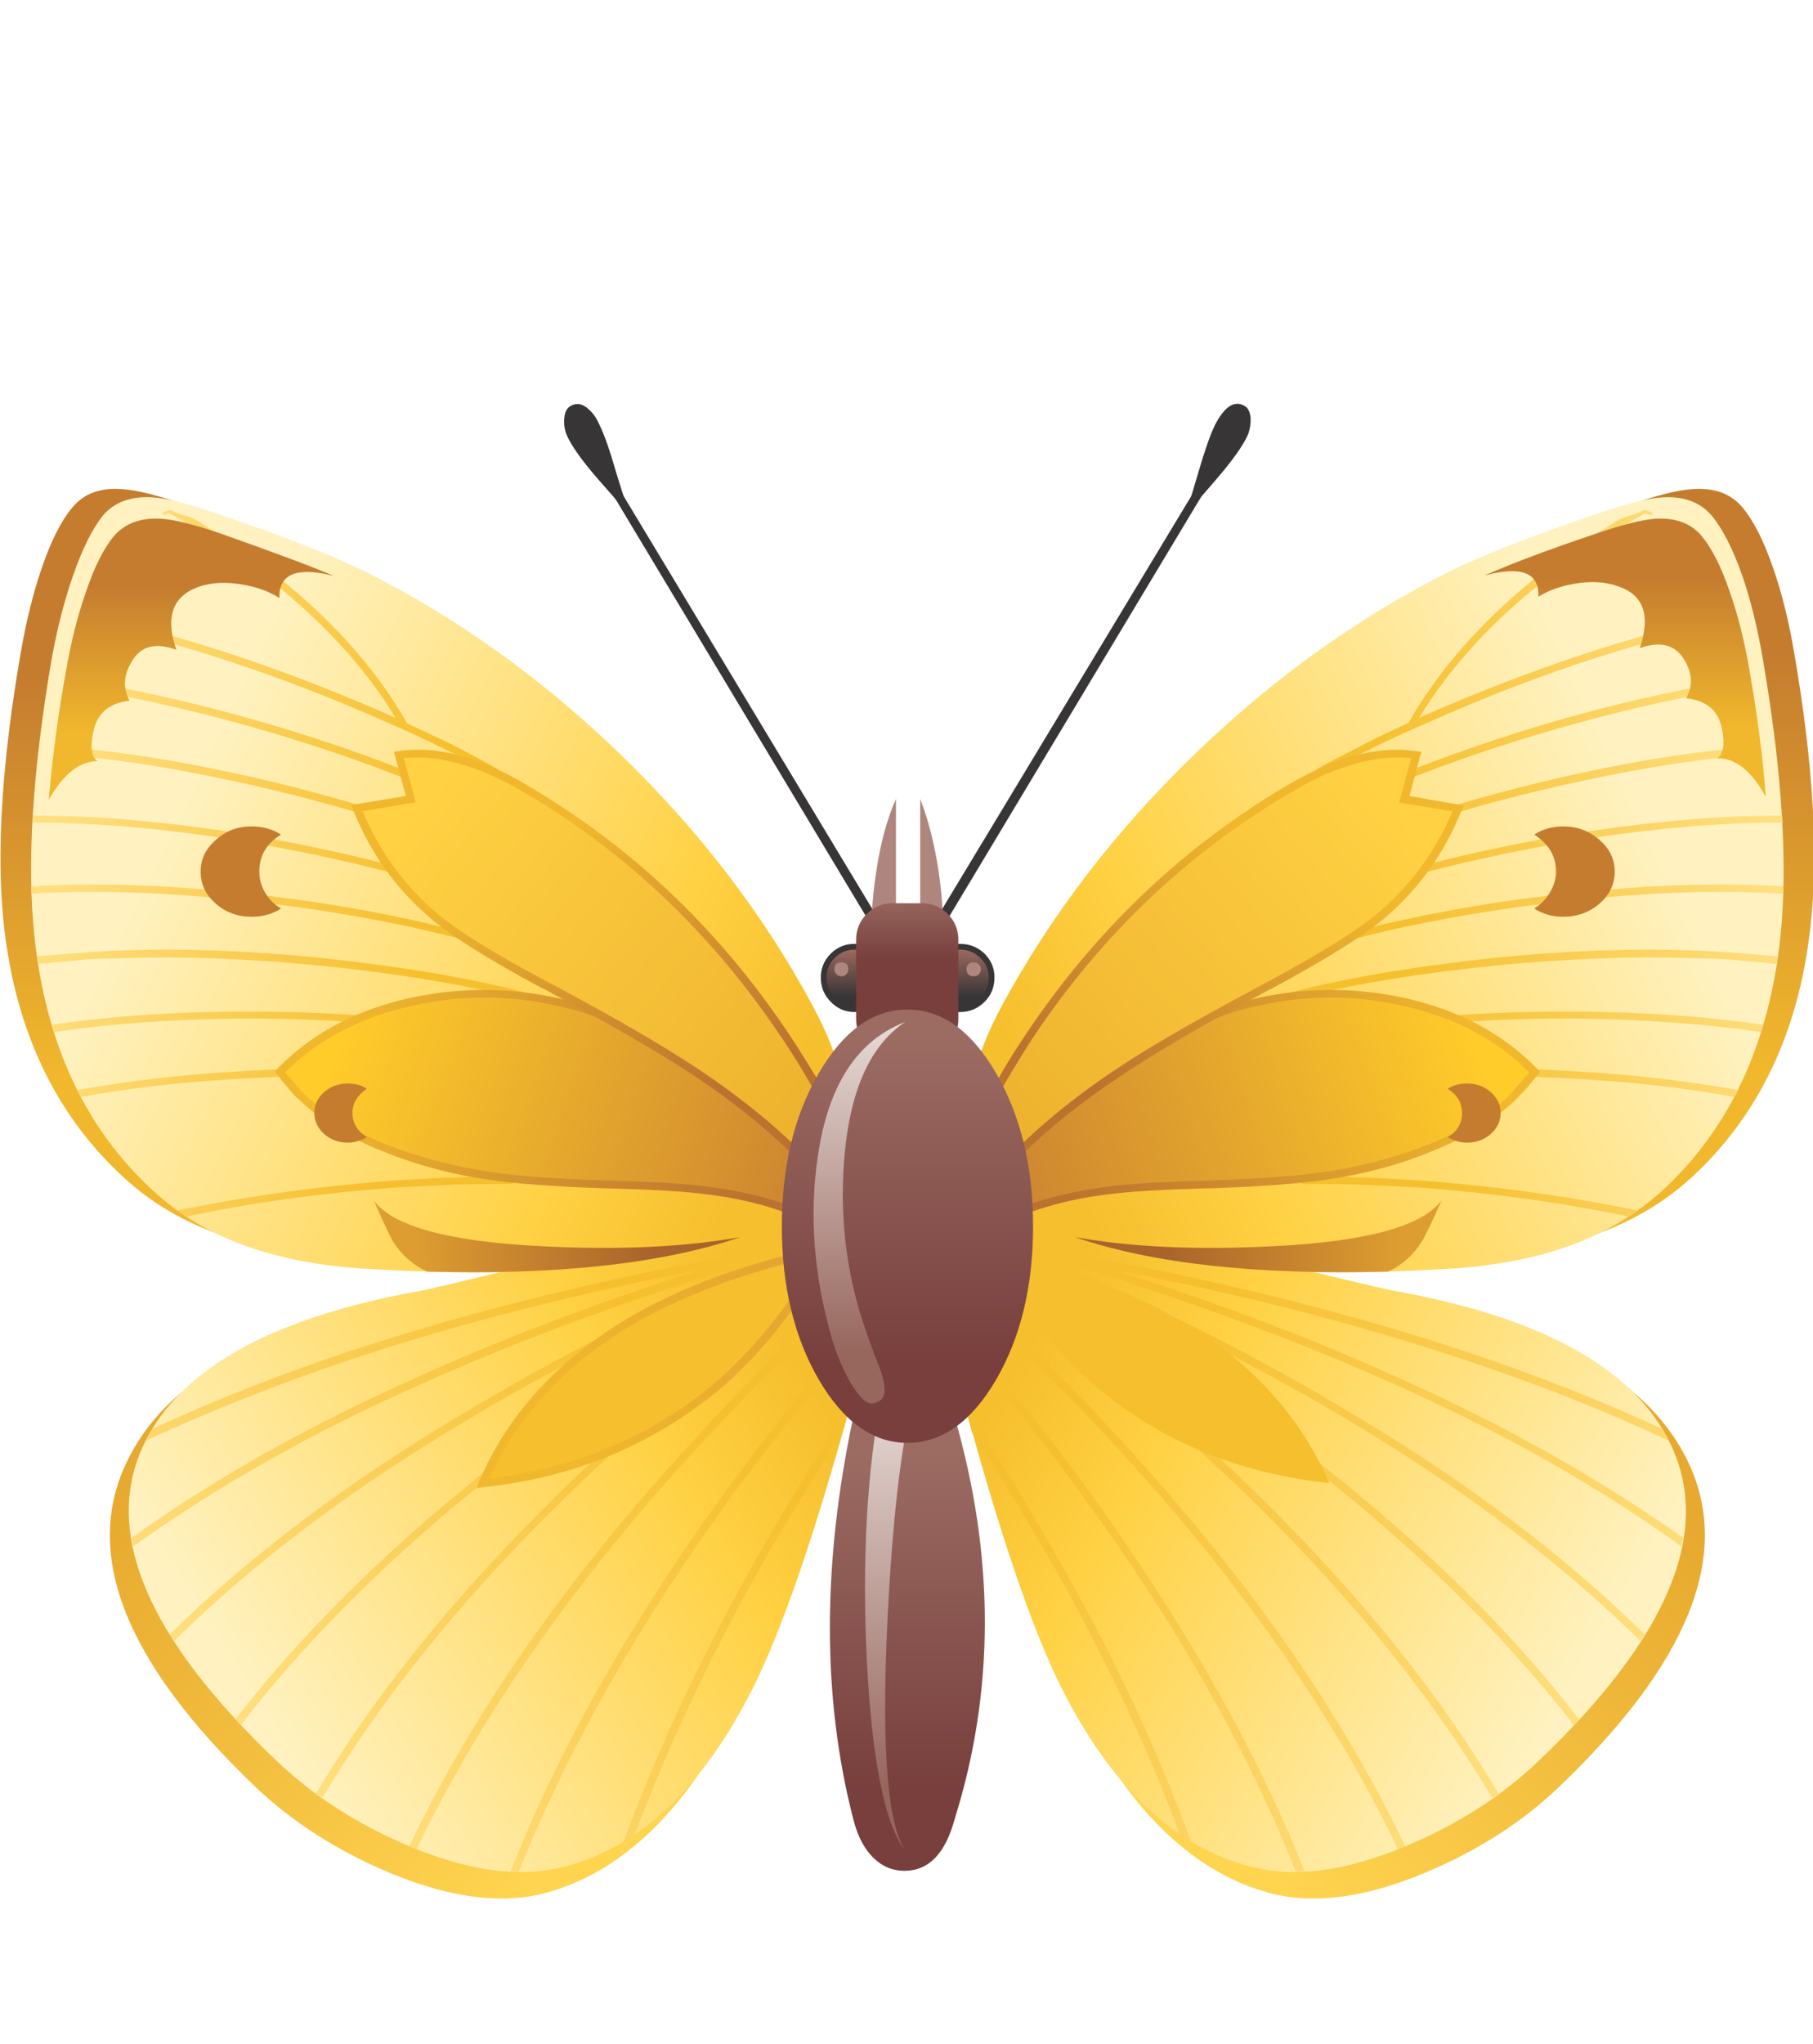<svg xmlns="http://www.w3.org/2000/svg" xmlns:xlink="http://www.w3.org/1999/xlink" preserveAspectRatio="none" width="284" height="320"><defs><linearGradient id="a" gradientUnits="userSpaceOnUse" x1="479.85" y1="501.525" x2="479.85" y2="552.375" spreadMethod="pad"><stop offset="0%" stop-color="#C57C2F"/><stop offset="100%" stop-color="#F1B82D"/></linearGradient><linearGradient id="b" gradientUnits="userSpaceOnUse" x1="488.375" y1="580.425" x2="441.025" y2="627.775" spreadMethod="pad"><stop offset="0%" stop-color="#E7A92F"/><stop offset="100%" stop-color="#FFD44F"/></linearGradient><linearGradient id="c" gradientUnits="userSpaceOnUse" x1="432.225" y1="589.3" x2="499.275" y2="629.6" spreadMethod="pad"><stop offset="0%" stop-color="#F6BF2D"/><stop offset="25.098%" stop-color="#FFD143"/><stop offset="100%" stop-color="#FFF2C0"/></linearGradient><linearGradient id="d" gradientUnits="userSpaceOnUse" x1="446.387" y1="588.725" x2="498.213" y2="635.375" spreadMethod="pad"><stop offset="0%" stop-color="#F6BF2D"/><stop offset="100%" stop-color="#FFDF80"/></linearGradient><linearGradient id="e" gradientUnits="userSpaceOnUse" x1="436.4" y1="559.15" x2="510.6" y2="524.55" spreadMethod="pad"><stop offset="0%" stop-color="#F6BF2D"/><stop offset="25.098%" stop-color="#FFD143"/><stop offset="100%" stop-color="#FFF2C0"/></linearGradient><linearGradient id="f" gradientUnits="userSpaceOnUse" x1="474.762" y1="509.837" x2="520.638" y2="502.563" spreadMethod="pad"><stop offset="0%" stop-color="#F6BF2D"/><stop offset="100%" stop-color="#FFDF80"/></linearGradient><linearGradient id="g" gradientUnits="userSpaceOnUse" x1="479.125" y1="543.563" x2="525.975" y2="536.138" spreadMethod="pad"><stop offset="0%" stop-color="#F6BF2D"/><stop offset="100%" stop-color="#FFDF80"/></linearGradient><linearGradient id="h" gradientUnits="userSpaceOnUse" x1="473.363" y1="500.887" x2="519.337" y2="493.613" spreadMethod="pad"><stop offset="0%" stop-color="#F6BF2D"/><stop offset="100%" stop-color="#FFDF80"/></linearGradient><linearGradient id="i" gradientUnits="userSpaceOnUse" x1="475.9" y1="516.938" x2="522.5" y2="509.563" spreadMethod="pad"><stop offset="0%" stop-color="#F6BF2D"/><stop offset="100%" stop-color="#FFDF80"/></linearGradient><linearGradient id="j" gradientUnits="userSpaceOnUse" x1="477.063" y1="523.362" x2="522.737" y2="516.138" spreadMethod="pad"><stop offset="0%" stop-color="#F6BF2D"/><stop offset="100%" stop-color="#FFDF80"/></linearGradient><linearGradient id="k" gradientUnits="userSpaceOnUse" x1="477.875" y1="529.575" x2="524.225" y2="522.225" spreadMethod="pad"><stop offset="0%" stop-color="#F6BF2D"/><stop offset="100%" stop-color="#FFDF80"/></linearGradient><linearGradient id="l" gradientUnits="userSpaceOnUse" x1="479.138" y1="536.2" x2="524.563" y2="529" spreadMethod="pad"><stop offset="0%" stop-color="#F6BF2D"/><stop offset="100%" stop-color="#FFDF80"/></linearGradient><linearGradient id="m" gradientUnits="userSpaceOnUse" x1="481.337" y1="550.087" x2="526.663" y2="542.913" spreadMethod="pad"><stop offset="0%" stop-color="#F6BF2D"/><stop offset="100%" stop-color="#FFDF80"/></linearGradient><linearGradient id="n" gradientUnits="userSpaceOnUse" x1="482.313" y1="556.35" x2="527.688" y2="549.15" spreadMethod="pad"><stop offset="0%" stop-color="#F6BF2D"/><stop offset="100%" stop-color="#FFDF80"/></linearGradient><linearGradient id="o" gradientUnits="userSpaceOnUse" x1="484.037" y1="568.325" x2="529.862" y2="561.075" spreadMethod="pad"><stop offset="0%" stop-color="#F6BF2D"/><stop offset="100%" stop-color="#FFDF80"/></linearGradient><linearGradient id="p" gradientUnits="userSpaceOnUse" x1="488.162" y1="547.588" x2="433.738" y2="566.313" spreadMethod="pad"><stop offset="0%" stop-color="#FFCC2A"/><stop offset="100%" stop-color="#CE8730"/></linearGradient><linearGradient id="q" gradientUnits="userSpaceOnUse" x1="437.538" y1="563.75" x2="488.563" y2="548.15" spreadMethod="pad"><stop offset="0%" stop-color="#BB722F"/><stop offset="100%" stop-color="#F1B82D"/></linearGradient><linearGradient id="r" gradientUnits="userSpaceOnUse" x1="478.337" y1="519.4" x2="432.462" y2="557.9" spreadMethod="pad"><stop offset="0%" stop-color="#FFD143"/><stop offset="100%" stop-color="#EEB32E"/></linearGradient><linearGradient id="s" gradientUnits="userSpaceOnUse" x1="447.525" y1="557.65" x2="465.275" y2="525.65" spreadMethod="pad"><stop offset="0%" stop-color="#BB722F"/><stop offset="100%" stop-color="#F1B82D"/></linearGradient><linearGradient id="t" gradientUnits="userSpaceOnUse" x1="450.5" y1="572.2" x2="479.4" y2="572.7" spreadMethod="pad"><stop offset="0%" stop-color="#A9632C"/><stop offset="100%" stop-color="#DE9D30"/></linearGradient><linearGradient id="u" gradientUnits="userSpaceOnUse" x1="506.9" y1="492.537" x2="506.9" y2="510.863" spreadMethod="pad"><stop offset="0%" stop-color="#C57C2F"/><stop offset="100%" stop-color="#F1B82D"/></linearGradient><linearGradient id="v" gradientUnits="userSpaceOnUse" x1="359.15" y1="504.525" x2="359.15" y2="553.375" spreadMethod="pad"><stop offset="0%" stop-color="#C57C2F"/><stop offset="100%" stop-color="#F1B82D"/></linearGradient><linearGradient id="w" gradientUnits="userSpaceOnUse" x1="347.137" y1="578" x2="397.463" y2="626.6" spreadMethod="pad"><stop offset="0%" stop-color="#E7A92F"/><stop offset="100%" stop-color="#FFD44F"/></linearGradient><linearGradient id="x" gradientUnits="userSpaceOnUse" x1="406.425" y1="588.425" x2="340.075" y2="629.875" spreadMethod="pad"><stop offset="0%" stop-color="#F6BF2D"/><stop offset="25.098%" stop-color="#FFD143"/><stop offset="100%" stop-color="#FFF2C0"/></linearGradient><linearGradient id="y" gradientUnits="userSpaceOnUse" x1="392" y1="588.063" x2="341" y2="635.638" spreadMethod="pad"><stop offset="0%" stop-color="#F6BF2D"/><stop offset="100%" stop-color="#FFDF80"/></linearGradient><linearGradient id="z" gradientUnits="userSpaceOnUse" x1="402.15" y1="560.2" x2="328.55" y2="524.3" spreadMethod="pad"><stop offset="0%" stop-color="#F6BF2D"/><stop offset="25.098%" stop-color="#FFD143"/><stop offset="100%" stop-color="#FFF2C0"/></linearGradient><linearGradient id="A" gradientUnits="userSpaceOnUse" x1="364.625" y1="510.288" x2="318.875" y2="502.212" spreadMethod="pad"><stop offset="0%" stop-color="#F6BF2D"/><stop offset="100%" stop-color="#FFDF80"/></linearGradient><linearGradient id="B" gradientUnits="userSpaceOnUse" x1="359.7" y1="543.912" x2="313" y2="535.688" spreadMethod="pad"><stop offset="0%" stop-color="#F6BF2D"/><stop offset="100%" stop-color="#FFDF80"/></linearGradient><linearGradient id="C" gradientUnits="userSpaceOnUse" x1="366.225" y1="501.388" x2="320.375" y2="493.313" spreadMethod="pad"><stop offset="0%" stop-color="#F6BF2D"/><stop offset="100%" stop-color="#FFDF80"/></linearGradient><linearGradient id="D" gradientUnits="userSpaceOnUse" x1="363.375" y1="517.3" x2="316.925" y2="509.1" spreadMethod="pad"><stop offset="0%" stop-color="#F6BF2D"/><stop offset="100%" stop-color="#FFDF80"/></linearGradient><linearGradient id="E" gradientUnits="userSpaceOnUse" x1="362.125" y1="523.563" x2="316.575" y2="515.537" spreadMethod="pad"><stop offset="0%" stop-color="#F6BF2D"/><stop offset="100%" stop-color="#FFDF80"/></linearGradient><linearGradient id="F" gradientUnits="userSpaceOnUse" x1="361.188" y1="529.675" x2="315.013" y2="521.525" spreadMethod="pad"><stop offset="0%" stop-color="#F6BF2D"/><stop offset="100%" stop-color="#FFDF80"/></linearGradient><linearGradient id="G" gradientUnits="userSpaceOnUse" x1="359.8" y1="536.65" x2="314.5" y2="528.65" spreadMethod="pad"><stop offset="0%" stop-color="#F6BF2D"/><stop offset="100%" stop-color="#FFDF80"/></linearGradient><linearGradient id="H" gradientUnits="userSpaceOnUse" x1="357.4" y1="550.337" x2="312.2" y2="542.363" spreadMethod="pad"><stop offset="0%" stop-color="#F6BF2D"/><stop offset="100%" stop-color="#FFDF80"/></linearGradient><linearGradient id="I" gradientUnits="userSpaceOnUse" x1="356.325" y1="556.438" x2="311.075" y2="548.463" spreadMethod="pad"><stop offset="0%" stop-color="#F6BF2D"/><stop offset="100%" stop-color="#FFDF80"/></linearGradient><linearGradient id="J" gradientUnits="userSpaceOnUse" x1="354.4" y1="568.275" x2="308.7" y2="560.225" spreadMethod="pad"><stop offset="0%" stop-color="#F6BF2D"/><stop offset="100%" stop-color="#FFDF80"/></linearGradient><linearGradient id="K" gradientUnits="userSpaceOnUse" x1="350.788" y1="547.538" x2="405.212" y2="566.262" spreadMethod="pad"><stop offset="0%" stop-color="#FFCC2A"/><stop offset="100%" stop-color="#CE8730"/></linearGradient><linearGradient id="L" gradientUnits="userSpaceOnUse" x1="401.225" y1="564.287" x2="350.475" y2="547.813" spreadMethod="pad"><stop offset="0%" stop-color="#BB722F"/><stop offset="100%" stop-color="#F1B82D"/></linearGradient><linearGradient id="M" gradientUnits="userSpaceOnUse" x1="360.425" y1="519.6" x2="406.975" y2="557.3" spreadMethod="pad"><stop offset="0%" stop-color="#FFD143"/><stop offset="100%" stop-color="#EEB32E"/></linearGradient><linearGradient id="N" gradientUnits="userSpaceOnUse" x1="391.087" y1="557.813" x2="373.913" y2="525.487" spreadMethod="pad"><stop offset="0%" stop-color="#BB722F"/><stop offset="100%" stop-color="#F1B82D"/></linearGradient><linearGradient id="O" gradientUnits="userSpaceOnUse" x1="388.387" y1="571.75" x2="359.512" y2="572.75" spreadMethod="pad"><stop offset="0%" stop-color="#A9632C"/><stop offset="100%" stop-color="#DE9D30"/></linearGradient><linearGradient id="P" gradientUnits="userSpaceOnUse" x1="332.25" y1="493.55" x2="332.25" y2="511.35" spreadMethod="pad"><stop offset="0%" stop-color="#C57C2F"/><stop offset="100%" stop-color="#F1B82D"/></linearGradient><linearGradient id="Q" gradientUnits="userSpaceOnUse" x1="377.175" y1="595.138" x2="404.925" y2="579.763" spreadMethod="pad"><stop offset="0%" stop-color="#F1B82D"/><stop offset="100%" stop-color="#E5A62F"/></linearGradient><linearGradient id="R" gradientUnits="userSpaceOnUse" x1="425.9" y1="543.5" x2="425.9" y2="538" spreadMethod="pad"><stop offset="0%" stop-color="#373535"/><stop offset="100%" stop-color="#97675E"/></linearGradient><linearGradient id="S" gradientUnits="userSpaceOnUse" x1="413.05" y1="543.5" x2="413.05" y2="538" spreadMethod="pad"><stop offset="0%" stop-color="#373535"/><stop offset="100%" stop-color="#97675E"/></linearGradient><linearGradient id="T" gradientUnits="userSpaceOnUse" x1="419.5" y1="530.538" x2="419.5" y2="538.962" spreadMethod="pad"><stop offset="0%" stop-color="#9C6C63"/><stop offset="100%" stop-color="#783F3D"/></linearGradient><linearGradient id="U" gradientUnits="userSpaceOnUse" x1="419.5" y1="598.55" x2="419.5" y2="639.95" spreadMethod="pad"><stop offset="0%" stop-color="#9C6C63"/><stop offset="100%" stop-color="#783F3D"/></linearGradient><linearGradient id="V" gradientUnits="userSpaceOnUse" x1="417.35" y1="639.525" x2="417.35" y2="592.675" spreadMethod="pad"><stop offset="0%" stop-color="#97675E"/><stop offset="100%" stop-color="#E5D8D4"/></linearGradient><linearGradient id="W" gradientUnits="userSpaceOnUse" x1="419.5" y1="548.512" x2="419.5" y2="588.087" spreadMethod="pad"><stop offset="0%" stop-color="#9C6C63"/><stop offset="100%" stop-color="#783F3D"/></linearGradient><linearGradient id="X" gradientUnits="userSpaceOnUse" x1="413.65" y1="586.538" x2="413.65" y2="547.462" spreadMethod="pad"><stop offset="0%" stop-color="#97675E"/><stop offset="100%" stop-color="#E5D8D4"/></linearGradient><path fill="#FFF" fill-opacity="0" d="M284 0H0v320h284V0z" id="Y"/><path fill="url(#a)" d="M507.3 483.65q-12 3.95-18.3 7.2-17.05 8.5-31.25 21.7-14.9 13.85-23.7 30.2-11.45 20.95 7.5 28.05 9.45 3.6 23.45 4.5 10.25.65 23.85-.15 7.95-.55 13.95-2.55 7.05-2.4 12.2-7.1 12.4-11.4 14.5-30.6 1.5-13.1-2-33.35-.95-5.65-2.55-10.25-1.7-4.95-3.75-7.4-2.15-2.55-6.2-2.2-2.5.15-7.7 1.95z" id="Z"/><path fill="url(#b)" d="M434.2 571.9q-9.95-.3-10.3 5.35-.15 2.4 1.15 7.35.8 3 3.05 10.7 6.35 23.5 12.3 35.1 9.45 18.5 23.2 22.2 8.05 2.15 19.15-2.55 9.45-4 16.05-10.3 23.7-22.6 15.9-39.4-6.9-14.85-34.2-19.65-13.95-3.05-22.8-5-16.65-3.6-23.5-3.8z" id="aa"/><path fill="url(#c)" d="M432.55 569.5q-10-.25-10.3 5.35-.15 2.45 1.15 7.4.8 3 3.05 10.75 6.45 23.9 11.8 34.6 9.1 18.1 22.9 21.75 8.05 2.2 19.15-2.5 9.4-3.95 16.05-10.3 23.7-22.55 16.15-38.5-6.6-13.95-33.95-18.8-1.9-.35-22.7-5.45-16.6-4.05-23.3-4.3z" id="ab"/><path fill="url(#d)" d="M427.35 596.5q5.3 8.15 10.25 16.85 9.3 16.55 15.1 32.2l1.35.85q-6.05-16.65-15.6-33.45-5.55-9.9-11.9-19.4.7 2.45.8 2.95m2.8-23.9l-.35.95q24.85 10.4 43.5 21.55 20.95 12.5 35.5 26.85l.5-.85q-14.8-14.5-35.55-26.8-16.1-9.8-38.2-19.4 24.8 7.35 44.9 16.5 18.75 8.5 33.3 19l.25-1.05q-14.9-10.5-33.2-18.8-16.35-7.55-36.45-13.9 23.7 4.55 43.2 11.1 13.35 4.45 24.7 9.8-.15-.35-.8-1.45-11.4-5.25-23.6-9.3-21.35-7.15-48.8-12.15l-.1.25-4.4-1.25-.2.75-4.2-1.8m-4.35-.9l-.55.8q23.85 13.3 40.85 26.2 21.05 16 34.55 33.45.4-.3.65-.7-13.35-17.35-34.6-33.5-17.25-13.15-40.9-26.25m-2.9 8.55l.5 2.1q12.25 14.25 21.3 27.35 14.3 20.6 22.1 40.3h1.1q-7.9-19.8-22.4-40.8-8.75-12.8-22.6-28.95m-.65-5.85l-.05 1.3q17.25 15.9 29.65 30.35 17.9 21.2 27.4 41.25.6-.3.9-.35-10-20.95-27.6-41.5-12.65-14.9-30.3-31.05m.85-2.45l-.5.8q21.75 15.75 36.35 29.6 20.35 19.4 31.75 38.65.25-.1.8-.5-11.55-19.5-31.8-38.8-15.95-15-36.6-29.75z" id="ac"/><path fill="#F6BF2D" d="M457.2 585.8q-10.67-7.746-28.1-11.5 14.225 25.466 41.8 28.4-4.45-10.15-13.7-16.9m-28.1-11.5q-.285-.562-.6-1.15l-10.85-5.5q.673.546 1.7 2.6 1.25 2.55 2.05 2.65 4.021.616 7.7 1.4z" id="ad"/><path fill="url(#e)" d="M521.2 492.25q-1.75-4.95-3.75-7.35-2.15-2.5-6.15-2.2-2.6.2-7.7 1.95-12.25 4.15-18.15 7.1-16.6 8.35-30.9 22.15-14.45 13.95-23.45 30.5-11.25 20.85 7.5 27.85 9.4 3.55 23.3 4.45 10.3.7 23.7-.1 7.85-.5 13.85-2.55 6.95-2.35 12.1-7.05 12.25-11.35 14.3-30.95 1.35-13.25-2.15-33.65-.95-5.6-2.5-10.15z" id="ae"/><path fill="url(#f)" d="M520.4 496.75l-.9.2q-17.5 3.75-37.05 12.3-4.8 2.2-6.85 3.25-4.7 2.4-6.2 3.25l.35.8h.1q2.9-1.7 6.1-3.25 2.75-1.4 6.85-3.15 18.65-8.35 37-12.35l.8-.2-.2-.85z" id="af"/><path fill="url(#g)" d="M525.45 539.5l.05-.95-6.5-.5q-4.65-.3-9.5-.3-12.1.05-24.7 1.75-12.05 1.55-21 4.1l.2.85q8.8-2.5 20.9-4.05 12.45-1.6 24.6-1.7 3.25 0 9.45.2.65.05 6.5.6z" id="ag"/><path fill="url(#h)" d="M505.9 485.55q-6.2 4-9.8 6.85-10.15 8.2-15.6 17.8l.65.45q5.6-9.65 15.5-17.5 5-4.1 12.3-8.3.55-.3.7-.15.2.25.75-.05l-1.1-.45q-.9.5-1.75.7-.75.15-1.65.65z" id="ah"/><path fill="url(#i)" d="M521.95 505.6l-.1-.9q-.133.088-.75.15-19.5 3.05-39.9 10.9-6.5 2.65-8.05 3.4-2.5 1.15-6.9 3.35l-.1.1.25.4.15.35h.05l-.15-.35.15.3v.05q3.55-1.95 6.9-3.35 3.35-1.6 8-3.4 9.4-3.65 19.7-6.45 10.75-2.95 20.4-4.4.5-.1.2-.1-.2-.05.15-.05z" id="ai"/><path fill="url(#j)" d="M523.4 513.95q.65-.1-.15-.15-.04-.507-.1-.8-9.864.714-21.4 3.2-10.65 2.3-20.95 5.65-4.05 1.4-8.15 2.95-3.85 1.45-7.05 2.95v.1h.05l.25.8h.05q2.85-1.4 7-3.05 4.55-1.75 8.1-2.85 10.2-3.35 20.95-5.6 11.55-2.5 21.4-3.2z" id="aj"/><path fill="url(#k)" d="M526.05 521.45q-10.35-.05-22.9 1.8-11.65 1.75-22.7 4.75-4.9 1.25-8.25 2.45-4.65 1.55-7.2 2.65l.3.8q2.85-1.2 7.15-2.6 3.7-1.2 8.2-2.45 11.1-3 22.65-4.75 12.55-1.85 22.85-1.8-.1-.3-.1-.85z" id="ak"/><path fill="url(#l)" d="M526.2 530.05q-10.4-.65-23.1.55-11.8 1.05-23.05 3.5-5.05 1.1-8.35 2-5 1.4-7.25 2.25v.2l.05.1.1.55h.05q3.05-1.1 7.2-2.2 3.35-.95 8.35-2.05 11.4-2.4 23-3.45 12.75-1.2 23-.55v-.9z" id="al"/><path fill="url(#m)" d="M523.75 546.9q-10.15-1.5-22.25-1.6-11.35-.1-22.25 1.05-4.7.45-8.55 1.05-3.8.65-7.5 1.45h-.05l.2.9q3.6-.85 7.5-1.45 4.8-.7 8.5-1.1 10.8-1.15 22.05-1.05 12.05.15 22.1 1.65l.25-.9z" id="am"/><path fill="url(#n)" d="M520.7 554.85q-9.75-1.75-21-2.35-10.7-.6-20.85-.05-4.9.25-8.65.65-3.45.4-7.55 1h-.1l.15.95q3-.6 7.55-1.1 5.3-.5 8.65-.65 10.25-.45 20.6.1 11.25.55 20.75 2.3l.45-.85z" id="an"/><path fill="url(#o)" d="M507.35 570.25l1-.75q-12.85-2.65-26.55-3.65-4.9-.3-7.3-.35-2.35-.15-6.9-.15h-.05v.95h.05q1.45-.05 6.9.05l7.3.35q13.65 1.05 25.55 3.55z" id="ao"/><path fill="url(#p)" d="M433.35 569.65q4.85-1.95 11.45-2.7 3.55-.4 11.85-.65 8.1-.2 13.55-1 7.3-1.05 13.2-3.5 8.65-3.65 12.5-9.2-8.55-8.8-23.1-9.4-13.65-.55-22.3 5.95l-16.5 5.4-5.9 9.35q1.55 3.35 5.25 5.75z" id="ap"/><path fill="url(#q)" d="M496.55 552.6l-.3-.3q-6.25-6.45-16.15-8.65-9.1-2-18.2.05-3.55.8-6.3 2-3 1.3-5.35 3h-.05l-16.5 5.4-.05.15-6.15 9.6.15.2q.7 1.6 2.1 3.25 1.65 1.75 3.3 2.75l.2.1.25-.05q4.8-1.95 11.2-2.65 3.85-.45 11.7-.65h.25q8.65-.3 13.6-1 7.3-1.05 13.25-3.55 6.05-2.4 9.95-6.1l1.5-1.55q.05-.05 1.4-1.7l.2-.3m-1.3.1l-2.45 2.8q-3.85 3.55-9.65 5.9-6 2.4-13 3.45-5 .7-13.55 1h-.2q-7.7.2-11.7.65-6.4.75-11.3 2.6-1.45-.95-2.95-2.45-1.1-1.35-1.85-2.75l5.75-9 16.25-5.25.1-.05h.05l.1-.1q2.3-1.8 5.1-2.95 3.4-1.4 6.2-1.95 8.75-2 17.5-.05 9.5 2.05 15.6 8.15z" id="aq"/><path fill="url(#r)" d="M462.5 542.65q10.3-5.5 14.05-8.5 6.75-5.45 10-13.6L480 519.4l1.45-5.4q-4.1-.55-8.45.85-3.3 1.1-7.55 3.65-12.25 7.3-22 18.1-10 11.05-16.3 24.5.5 2.75 2.35 5.2 5.8-7 15.8-13.65 6.05-4.05 17.2-10z" id="ar"/><path fill="url(#s)" d="M487 520.8l.25-.6-6.6-1.15 1.45-5.4-.6-.05q-4-.6-8.65.85-3.3 1.05-7.6 3.6-17.95 10.75-30.2 28.35-2.8 4.05-4.45 7-2.95 5.35-3.9 7.5l-.05.15v.1q.3 1.55.95 2.85.7 1.55 1.55 2.55l.35.55.45-.55q5.8-7 15.65-13.5 6.5-4.35 17.1-9.95 1.1-.6 1.25-.65 9.55-5.15 13.45-8.35 6.4-5.35 9.6-13.3m-21.25-1.9q4.15-2.55 7.4-3.5 4.1-1.35 7.7-.95l-1.45 5.4 6.5 1.05q-3.15 7.5-9.4 12.65-3.8 3.1-13 8.05-.55.3-1.2.65-11.45 6.1-17.3 10-9.65 6.45-15.4 13.25-.7-.95-1.15-1.9-.55-1.2-.8-2.45 1.25-2.7 3.8-7.25 2.45-4.2 4.4-7 12.2-17.55 29.9-28z" id="as"/><path fill="url(#t)" d="M478.05 576.95q2.55-1.2 4.1-3.65.6-.95 2.4-5-3.55 4.7-20.3 5.55-14 .75-24.35-1.1 14.15 4.85 38.15 4.2z" id="at"/><path fill="#C57C2F" d="M503.8 524.4q-1.85-1.65-4.45-1.65-1.95 0-3.5 1 2.65 1.7 2.65 4.5 0 1.3-.75 2.55-.7 1.2-1.9 1.95 1.55 1 3.5 1 2.6 0 4.45-1.6t1.85-3.9q0-2.25-1.85-3.85z" id="au"/><path fill="#C57C2F" d="M490.55 555.1q-1.2-1.05-2.9-1.05-1.4 0-2.35.65 1.75 1.05 1.75 2.95 0 1.9-1.75 2.95 1.2.65 2.35.65 1.7 0 2.9-1.05t1.2-2.55q0-1.5-1.2-2.55z" id="av"/><path fill="url(#u)" d="M503.4 487.1q-8.5 2.85-13.6 5.1 6.75-1.8 6.55 2.6 1.8-1.15 4.45-1.6 2.95-.5 5.2.3 4.75 1.55 2.7 7.55 3.8-1.35 5.45 1.45 1.45 2.45.2 4.65 3.7.4 4.35 3.65.6 2.85-.55 3.65 3.35 0 5.9 4.7-.5-6.95-2-15.5-.9-5.25-2.4-9.5-1.55-4.55-3.45-6.8-1.95-2.3-5.7-2.05-2.4.2-7.1 1.8z" id="aw"/><path fill="url(#v)" d="M317.8 483.9q-2.05 2.4-3.75 7.4-1.55 4.5-2.55 10.25-3.5 20.2-2.05 33.35 2.15 19.2 14.6 30.6 5.1 4.7 12.15 7.1 5.9 2 13.9 2.55 13.6.8 23.9.15 14-.9 23.5-4.5 18.8-7.1 7.45-28.05-8.85-16.35-23.75-30.2-14.2-13.2-31.25-21.7-6.4-3.3-18.25-7.2-5.25-1.8-7.75-1.95-4.05-.35-6.15 2.2z" id="ax"/><path fill="url(#w)" d="M404.85 571.9q-6.9.2-23.5 3.8-17.6 4.05-22.9 5-27.25 4.8-34.15 19.65-7.85 16.8 15.85 39.4 6.65 6.3 16.05 10.3 11.15 4.7 19.2 2.55 13.8-3.7 23.25-22.2 5.9-11.6 12.2-35.1 2.25-7.7 3.05-10.7 1.35-4.95 1.2-7.35-.3-5.65-10.25-5.35z" id="ay"/><path fill="url(#x)" d="M383.1 573.8q-20.85 5.1-22.7 5.45-27.35 4.85-33.95 18.8-7.5 15.95 16.25 38.5 6.65 6.35 16 10.3 11.1 4.7 19.2 2.5 13.7-3.65 22.8-21.75Q406 617 412.6 593q2.2-7.75 3-10.75 1.35-5 1.2-7.4-.3-5.6-10.3-5.35-6.75.25-23.4 4.3z" id="az"/><path fill="url(#y)" d="M384.9 646.4q.3-.15 1.35-.85 6.05-16 15.1-32.2 4.4-7.8 10.25-16.85l.8-2.95q-6.8 10.25-11.9 19.4-9.65 17.25-15.6 33.45m28.8-73.9l-.45-.8q-23.6 13.1-40.95 26.25-21.45 16.4-34.65 33.5.1.15.65.7 13.5-17.45 34.55-33.45 16.75-12.7 40.85-26.2m2.65.25l-.5-.8q-20.8 14.85-36.5 29.75-20.45 19.55-31.9 38.8.3.15.8.5 11.7-19.55 31.75-38.65 14.65-13.85 36.35-29.6m.45 2.95v-1.3q-17.5 15.9-30.4 31.05-17.7 20.75-27.6 41.5.3.05.9.35 9.65-20.25 27.4-41.25 12.8-14.9 29.7-30.35m-1.25 6.65l.6-2.1q-13.3 15.35-22.7 28.95-14.6 21.15-22.3 40.8h1q8-19.9 22.1-40.3 8.3-12.05 21.3-27.35m-10.95-7.95l-.2-.75-4.3 1.25-.1-.25q-27.3 4.95-48.9 12.15-12.2 4.05-23.6 9.3l-.8 1.45q11.65-5.4 24.7-9.8 19.55-6.55 43.2-11.1-19.7 6.2-36.45 13.9-18.4 8.3-33.15 18.8l.2 1.05q15.05-10.75 33.4-19 19.65-9 44.85-16.5-21.65 9.4-38.2 19.4-20.9 12.4-35.6 26.8l.5.85q14.65-14.45 35.6-26.85 18.35-11.05 43.45-21.55l-.4-.95-4.2 1.8z" id="aA"/><path fill="#F6BF2D" d="M409.8 574.3q-17.379 3.754-28.05 11.5-9.25 6.75-13.65 16.9 27.528-2.885 41.7-28.4m.65-1.15q-.314.588-.65 1.15 3.73-.784 7.75-1.4.9-.1 2.15-2.65.993-2.064 1.65-2.6l-10.9 5.5z" id="aB"/><path fill="url(#z)" d="M321.5 484.9q-1.95 2.45-3.65 7.35-1.6 4.6-2.6 10.15-3.5 20.5-2.1 33.65 2.05 19.6 14.35 30.95 5.05 4.7 12.05 7.05 6 2.05 13.85 2.55 13.45.8 23.75.1 13.9-.9 23.3-4.45 18.75-6.95 7.4-27.85-8.9-16.5-23.4-30.5-14.3-13.8-30.95-22.15-5.9-2.95-18.15-7.1-5.05-1.75-7.65-1.95-4.05-.3-6.2 2.2z" id="aC"/><path fill="url(#A)" d="M319.45 496.95l-.8-.2-.3.85.85.2q18.25 4 37.05 12.35 3.8 1.65 6.8 3.15 2.55 1.2 6.15 3.25l.35-.8q-2.45-1.4-6.1-3.25l-6.95-3.25q-19.45-8.55-37.05-12.3z" id="aD"/><path fill="url(#B)" d="M313.45 538.55l.15.95q6.05-.55 6.4-.6 6.2-.2 9.5-.2 12.15.1 24.65 1.7 12.05 1.55 20.85 4.05l.25-.85q-8.95-2.55-21-4.1-12.6-1.7-24.75-1.75-4.85 0-9.5.3l-6.55.5z" id="aE"/><path fill="url(#C)" d="M342.85 492.4q-3.6-2.85-9.8-6.85-.85-.5-1.6-.65-.85-.2-1.8-.7l-1.05.45q.6.3.75.05.15-.15.65.15 7.45 4.3 12.35 8.3 10.15 8.15 15.45 17.5l.75-.45q-5.4-9.55-15.7-17.8z" id="aF"/><path fill="url(#D)" d="M317.15 504.65q0 .1-.15.95.85.05.4.15 9.65 1.45 20.45 4.4 10.25 2.8 19.65 6.45 3.8 1.45 8 3.4 3.79 1.624 6.85 3.3.051.023.1.05l.1-.35.3-.4-.05-.1-7-3.35q-1.65-.8-8-3.4-9.4-3.65-19.55-6.45-10.75-2.95-20.35-4.45-.5-.05-.35-.1l-.4-.1z" id="aG"/><path fill="url(#E)" d="M315.8 513q-.061.296-.1.8.25 0-.05.05-.4.05-.05.1 9.85.7 21.4 3.2 10.65 2.25 20.95 5.6 3.55 1.15 8.05 2.85 4 1.55 7.1 3.05l.25-.8v-.1q-3.5-1.6-7.05-2.95-4.55-1.75-8.15-2.95-10.25-3.35-20.95-5.65-11.564-2.492-21.4-3.2z" id="aH"/><path fill="url(#F)" d="M312.95 521.45l-.05.85q10.25-.05 22.8 1.8 11.5 1.75 22.7 4.75 5 1.4 8.2 2.45 4.75 1.6 7.1 2.6l.3-.8q-2.8-1.2-7.2-2.65-3.85-1.35-8.25-2.45-11.1-3-22.7-4.75-12.55-1.85-22.9-1.8z" id="aI"/><path fill="url(#G)" d="M312.75 530.05l.05.9q10.3-.65 23 .55 11.65 1.05 23 3.45 5.35 1.2 8.3 2.05 4.65 1.25 7.2 2.2h.05l.25-.85q-2.15-.75-7.3-2.25-3.2-.85-8.35-2-11.3-2.45-23.1-3.5-12.7-1.2-23.1-.55z" id="aJ"/><path fill="url(#H)" d="M315.25 546.9l.25.9q10.05-1.5 22.1-1.65 11.25-.1 22.1 1.05 3.1.3 8.5 1.1 3.85.6 7.4 1.45l.2-.9q-4-.85-7.55-1.45-3.75-.55-8.5-1.05-10.9-1.15-22.25-1.05-12.15.1-22.25 1.6z" id="aK"/><path fill="url(#I)" d="M318.35 554.85l.45.85q9.45-1.75 20.7-2.3 10.35-.55 20.6-.1 3.3.15 8.6.65 4.45.5 7.55 1.1l.15-.95q-3.85-.6-7.65-1-3.75-.4-8.65-.65-10.15-.55-20.8.05-11.3.6-20.95 2.35z" id="aL"/><path fill="url(#J)" d="M364.45 565.5q-2.4.05-7.3.35-13.6 1-26.55 3.65.55.5 1.1.75 11.65-2.5 25.55-3.55l7.2-.35q5.5-.1 6.95-.05v-.95q-4.6 0-6.95.15z" id="aM"/><path fill="url(#K)" d="M343.05 552.6q4.1 5.7 12.6 9.2 5.9 2.45 13.15 3.5 5.45.8 13.55 1 8.3.25 11.9.65 6.6.75 11.45 2.7 3.5-2.3 5.25-5.75l-6-9.35-16.4-5.4q-8.7-6.5-22.35-5.95-14.5.6-23.15 9.4z" id="aN"/><path fill="url(#L)" d="M345.55 556.15q3.9 3.7 9.9 6.1 6.2 2.55 13.3 3.55 4.9.7 13.6 1h.25q7.85.2 11.7.65 6.35.7 11.2 2.65l.2.05.2-.1q1.85-1.15 3.3-2.75 1.2-1.35 2.2-3.25l.05-.2-6.05-9.6-.05-.15-.25-.05-16.35-5.35q-2.3-1.7-5.4-3-2.7-1.2-6.25-2-9.1-2.05-18.25-.05-9.9 2.2-16.15 8.65l-.3.3.3.3q.8 1.1 1.35 1.7.8 1 1.5 1.55m.65-.65q-1-1-1.4-1.55l-1.1-1.25q6.1-6.1 15.65-8.15 8.75-1.95 17.55.05 3.1.65 6.1 1.95 3.1 1.3 5.1 2.95.1 0 .15.1h.1l.05.05 16.3 5.25 5.65 9q-.95 1.8-1.85 2.75-1.35 1.45-2.9 2.45-4.85-1.85-11.25-2.6-4-.45-11.7-.65h-.3q-8.65-.3-13.45-1-7.05-1.05-13.1-3.45-6-2.5-9.6-5.9z" id="aO"/><path fill="url(#M)" d="M373.5 518.5q-4.25-2.55-7.55-3.65-4.35-1.4-8.45-.85l1.45 5.4-6.55 1.15q3.25 8.15 10 13.6 3.75 3 14.05 8.5 11.3 6.05 17.25 10 10.05 6.7 15.75 13.65 1.75-2.35 2.45-5.2-6.4-13.5-16.35-24.5-9.8-10.8-22.05-18.1z" id="aP"/><path fill="url(#N)" d="M373.7 518.05q-4.05-2.5-7.6-3.6-4.5-1.45-8.65-.85l-.5.05 1.45 5.4-6.05 1-.6.15.25.6q3.2 7.95 9.6 13.3 3.9 3.25 13.4 8.35.25.05 1.25.65 10.55 5.6 17.2 9.95 9.8 6.55 15.65 13.5l.35.55.35-.55q.95-1.1 1.6-2.55.65-1.4.9-2.85l.1-.1-.1-.15q-1.45-3.15-3.85-7.5-2.7-4.45-4.5-7-12.25-17.65-30.25-28.35m3.05 24.2q-.7-.35-1.25-.65-9.2-4.9-13.05-8.05-6.2-5.15-9.3-12.65l5.9-1 .5-.05-.1-.6-1.3-4.8q3.65-.4 7.65.95 3.25.95 7.5 3.5 17.65 10.5 29.8 28 2.7 3.85 4.45 7 1.6 2.7 3.85 7.25-.5 1.6-.9 2.45-.3.75-1.05 1.9-5.75-6.75-15.5-13.25-6.25-4.15-17.2-10z" id="aQ"/><path fill="url(#O)" d="M356.85 573.3q1.55 2.45 4.15 3.65 23.9.65 38.15-4.2-10.4 1.85-24.4 1.1Q358 573 354.5 568.3q1.85 4.2 2.35 5z" id="aR"/><path fill="#C57C2F" d="M339.6 522.75q-2.55 0-4.35 1.65-1.85 1.6-1.85 3.85 0 2.3 1.85 3.9 1.8 1.6 4.35 1.6 2.05 0 3.6-1-1.25-.75-1.95-1.95t-.7-2.55q0-2.9 2.65-4.5-1.55-1-3.6-1z" id="aS"/><path fill="#C57C2F" d="M351.35 554.05q-1.7 0-2.9 1.05t-1.2 2.55q0 1.45 1.2 2.55 1.2 1.05 2.9 1.05 1.1 0 2.3-.65-1.75-1.15-1.75-2.95 0-1.8 1.75-2.95-.95-.65-2.3-.65z" id="aT"/><path fill="url(#P)" d="M322.8 487.45q-1.85 2.25-3.4 6.85-1.5 4.3-2.4 9.55-1.45 7.95-2.1 15.7 1.1-2.05 2.5-3.3 1.65-1.45 3.45-1.45-1.15-.75-.5-3.65.7-3.3 4.4-3.7-1.25-2.25.25-4.75 1.6-2.85 5.45-1.45-2.1-6 2.8-7.7 2.25-.75 5.2-.25 2.7.45 4.55 1.65-.15-4.4 6.6-2.7-3.3-1.45-13.75-5.15-4.85-1.65-7.2-1.8-3.8-.25-5.85 2.15z" id="aU"/><path fill="url(#Q)" d="M421.15 568.25l.45-.3 2.8-1.4-3 .55h-.1q-.4.1-.55.25l-10.8 5.35-.15.05-.1.15q-.05.1-.55 1-17.5 3.8-27.95 11.55-9.6 7-13.9 17.1l-.25.75.75-.1q16.7-1.75 29.1-12.15 7.1-6.1 12.9-16.25 2.75-.6 7.55-1.4.75-.1 1.4-1 .4-.6 1.1-2 .9-1.8 1.3-2.15m-2.15 1.7q-1.05 2.35-1.8 2.55-4.35.65-6.75 1.15l.05-.15 8.95-4.4-.45.85m-10.5 5.1q-4.95 8.8-12.25 15.3-11.7 9.9-27.7 11.8 4.35-9.5 13.25-16 10.2-7.4 26.7-11.1z" id="aV"/><path fill="#373535" d="M383.85 480.75l-.9.5 32.1 53.45.95-.6-32.15-53.35z" id="aW"/><path fill="#373535" d="M382.05 480.75q1.65 1.9 3.65 4.1-.4-1-1.7-5.25-1.15-4-2-5.7-.5-1.2-1.35-1.95-1.1-1-2.15-.4-.7.35-.8 1.5-.1.95.25 1.95.85 2.05 4.1 5.75z" id="aX"/><path fill="#373535" d="M456.1 481.25l-.95-.5-32.2 53.35 1.05.6 32.1-53.45z" id="aY"/><path fill="#373535" d="M453.35 484.85q1.9-2.2 3.55-4.1 3.25-3.75 4.1-5.75.35-1 .3-1.95-.1-1.15-.75-1.5-1.85-1.05-3.6 2.35-.85 1.75-2 5.7-1.3 4.45-1.6 5.25z" id="aZ"/><path fill="#AF867D" d="M423.75 539q.35-5.3-.45-10.75-.75-5-2.25-8.85v13.2l2.7 6.4z" id="ba"/><path fill="#AF867D" d="M415.7 528.25q-.85 5.4-.5 10.75l2.9-6.4v-13.2q-1.65 3.75-2.4 8.85z" id="bb"/><path fill="#373535" d="M428.9 538.25q-1.25-1.2-3-1.2t-2.95 1.2q-1.2 1.2-1.2 2.9 0 1.75 1.2 2.95 1.25 1.25 2.95 1.25 1.75 0 3-1.25 1.2-1.2 1.2-2.95 0-1.7-1.2-2.9z" id="bc"/><path fill="url(#R)" d="M428.35 538.75q-1-1-2.45-1-1.4 0-2.4 1-1.05 1-1.05 2.4 0 1.45 1.05 2.45 1 1 2.4 1 1.45 0 2.45-1 1.05-1 1.05-2.45 0-1.4-1.05-2.4z" id="bd"/><path fill="#373535" d="M413.05 537.05q-1.7 0-2.9 1.2t-1.2 2.9q0 1.75 1.2 2.95 1.2 1.25 2.9 1.25t2.95-1.25q1.2-1.2 1.2-2.95 0-1.7-1.2-2.9t-2.95-1.2z" id="be"/><path fill="url(#S)" d="M413.05 537.75q-1.4 0-2.4 1t-1 2.4q0 1.45 1 2.45.95 1 2.4 1t2.45-1q1-1 1-2.45 0-1.4-1-2.4t-2.45-1z" id="bf"/><path fill="#AF867D" d="M410.85 540.75q.25.25.6.25t.6-.25q.25-.25.25-.6 0-.85-.85-.85t-.85.85q0 .35.25.6z" id="bg"/><path fill="#AF867D" d="M426.7 540.15q0 .85.9.85.3 0 .6-.25.25-.25.25-.6t-.25-.6q-.3-.25-.6-.25-.9 0-.9.85z" id="bh"/><path fill="url(#T)" d="M424.4 533.4q-1.3-1.3-3.1-1.3h-3.6q-1.85 0-3.15 1.3-1.3 1.3-1.3 3.15v9.65q0 1.85 1.3 3.15 1.3 1.3 3.15 1.3h3.6q1.8 0 3.1-1.3t1.3-3.15v-9.65q0-1.85-1.3-3.15z" id="bi"/><path fill="url(#U)" d="M425.25 594.65H412.9q-5.7 26.85 0 48.95.7 2.8 2.15 4.4 1.7 1.9 4.1 1.9 4.4 0 6.1-6.3 7.35-23.45 0-48.95z" id="bj"/><path fill="url(#V)" d="M420.3 591.85l-3.9-.15q-2.75 14.1-1.85 32.55.95 18.5 4.7 23.2-3.2-4.7-2.25-26.65.9-19.8 3.3-28.95z" id="bk"/><path fill="url(#W)" d="M430.3 552.8q-4.5-7.75-10.8-7.75-6.3 0-10.8 7.75-4.5 7.7-4.5 18.65 0 10.9 4.5 18.65 4.5 7.7 10.8 7.7 6.3 0 10.8-7.7 4.5-7.75 4.5-18.65 0-10.9-4.5-18.65z" id="bl"/><path fill="url(#X)" d="M411.85 562.65q1.1-11.95 7.4-16.1-8.75 3.35-10.65 16.25-1.65 10.85 1.75 22.5.95 3.05 2.35 5.4 1.6 2.55 2.65 2.3.9-.25 1.15-.7.55-.95-.3-3.4-1.6-4.05-2.5-7-2.75-9.25-1.85-19.25z" id="bm"/></defs><use xlink:href="#Y"/><use xlink:href="#Z" transform="matrix(1.286 0 0 1.286 -397.328 -542.874)"/><use xlink:href="#aa" transform="matrix(1.286 0 0 1.286 -397.328 -542.874)"/><use xlink:href="#ab" transform="matrix(1.286 0 0 1.286 -397.328 -542.874)"/><use xlink:href="#ac" transform="matrix(1.286 0 0 1.286 -397.328 -542.874)"/><use xlink:href="#ad" transform="matrix(1.286 0 0 1.286 -397.328 -542.874)"/><use xlink:href="#ae" transform="matrix(1.286 0 0 1.286 -397.328 -542.874)"/><use xlink:href="#af" transform="matrix(1.286 0 0 1.286 -397.328 -542.874)"/><use xlink:href="#ag" transform="matrix(1.286 0 0 1.286 -397.328 -542.874)"/><use xlink:href="#ah" transform="matrix(1.286 0 0 1.286 -397.328 -542.874)"/><use xlink:href="#ai" transform="matrix(1.286 0 0 1.286 -397.328 -542.874)"/><use xlink:href="#aj" transform="matrix(1.286 0 0 1.286 -397.328 -542.874)"/><use xlink:href="#ak" transform="matrix(1.286 0 0 1.286 -397.328 -542.874)"/><use xlink:href="#al" transform="matrix(1.286 0 0 1.286 -397.328 -542.874)"/><use xlink:href="#am" transform="matrix(1.286 0 0 1.286 -397.328 -542.874)"/><use xlink:href="#an" transform="matrix(1.286 0 0 1.286 -397.328 -542.874)"/><use xlink:href="#ao" transform="matrix(1.286 0 0 1.286 -397.328 -542.874)"/><use xlink:href="#ap" transform="matrix(1.286 0 0 1.286 -397.328 -542.874)"/><use xlink:href="#aq" transform="matrix(1.286 0 0 1.286 -397.328 -542.874)"/><use xlink:href="#ar" transform="matrix(1.286 0 0 1.286 -397.328 -542.874)"/><use xlink:href="#as" transform="matrix(1.286 0 0 1.286 -397.328 -542.874)"/><use xlink:href="#at" transform="matrix(1.286 0 0 1.286 -397.328 -542.874)"/><use xlink:href="#au" transform="matrix(1.286 0 0 1.286 -397.328 -542.874)"/><use xlink:href="#av" transform="matrix(1.286 0 0 1.286 -397.328 -542.874)"/><use xlink:href="#aw" transform="matrix(1.286 0 0 1.286 -397.328 -542.874)"/><use xlink:href="#ax" transform="matrix(1.286 0 0 1.286 -397.328 -542.874)"/><use xlink:href="#ay" transform="matrix(1.286 0 0 1.286 -397.328 -542.874)"/><use xlink:href="#az" transform="matrix(1.286 0 0 1.286 -397.328 -542.874)"/><use xlink:href="#aA" transform="matrix(1.286 0 0 1.286 -397.328 -542.874)"/><use xlink:href="#aB" transform="matrix(1.286 0 0 1.286 -397.328 -542.874)"/><use xlink:href="#aC" transform="matrix(1.286 0 0 1.286 -397.328 -542.874)"/><use xlink:href="#aD" transform="matrix(1.286 0 0 1.286 -397.328 -542.874)"/><use xlink:href="#aE" transform="matrix(1.286 0 0 1.286 -397.328 -542.874)"/><use xlink:href="#aF" transform="matrix(1.286 0 0 1.286 -397.328 -542.874)"/><use xlink:href="#aG" transform="matrix(1.286 0 0 1.286 -397.328 -542.874)"/><use xlink:href="#aH" transform="matrix(1.286 0 0 1.286 -397.328 -542.874)"/><use xlink:href="#aI" transform="matrix(1.286 0 0 1.286 -397.328 -542.874)"/><use xlink:href="#aJ" transform="matrix(1.286 0 0 1.286 -397.328 -542.874)"/><use xlink:href="#aK" transform="matrix(1.286 0 0 1.286 -397.328 -542.874)"/><use xlink:href="#aL" transform="matrix(1.286 0 0 1.286 -397.328 -542.874)"/><use xlink:href="#aM" transform="matrix(1.286 0 0 1.286 -397.328 -542.874)"/><use xlink:href="#aN" transform="matrix(1.286 0 0 1.286 -397.328 -542.874)"/><use xlink:href="#aO" transform="matrix(1.286 0 0 1.286 -397.328 -542.874)"/><use xlink:href="#aP" transform="matrix(1.286 0 0 1.286 -397.328 -542.874)"/><use xlink:href="#aQ" transform="matrix(1.286 0 0 1.286 -397.328 -542.874)"/><use xlink:href="#aR" transform="matrix(1.286 0 0 1.286 -397.328 -542.874)"/><use xlink:href="#aS" transform="matrix(1.286 0 0 1.286 -397.328 -542.874)"/><use xlink:href="#aT" transform="matrix(1.286 0 0 1.286 -397.328 -542.874)"/><use xlink:href="#aU" transform="matrix(1.286 0 0 1.286 -397.328 -542.874)"/><use xlink:href="#aV" transform="matrix(1.286 0 0 1.286 -397.328 -542.874)"/><use xlink:href="#aW" transform="matrix(1.286 0 0 1.286 -397.328 -542.874)"/><use xlink:href="#aX" transform="matrix(1.286 0 0 1.286 -397.328 -542.874)"/><use xlink:href="#aY" transform="matrix(1.286 0 0 1.286 -397.328 -542.874)"/><use xlink:href="#aZ" transform="matrix(1.286 0 0 1.286 -397.328 -542.874)"/><use xlink:href="#ba" transform="matrix(1.286 0 0 1.286 -397.328 -542.874)"/><use xlink:href="#bb" transform="matrix(1.286 0 0 1.286 -397.328 -542.874)"/><use xlink:href="#bc" transform="matrix(1.286 0 0 1.286 -397.328 -542.874)"/><use xlink:href="#bd" transform="matrix(1.286 0 0 1.286 -397.328 -542.874)"/><use xlink:href="#be" transform="matrix(1.286 0 0 1.286 -397.328 -542.874)"/><use xlink:href="#bf" transform="matrix(1.286 0 0 1.286 -397.328 -542.874)"/><use xlink:href="#bg" transform="matrix(1.286 0 0 1.286 -397.328 -542.874)"/><use xlink:href="#bh" transform="matrix(1.286 0 0 1.286 -397.328 -542.874)"/><use xlink:href="#bi" transform="matrix(1.286 0 0 1.286 -397.328 -542.874)"/><use xlink:href="#bj" transform="matrix(1.286 0 0 1.286 -397.328 -542.874)"/><use xlink:href="#bk" transform="matrix(1.286 0 0 1.286 -397.328 -542.874)"/><use xlink:href="#bl" transform="matrix(1.286 0 0 1.286 -397.328 -542.874)"/><use xlink:href="#bm" transform="matrix(1.286 0 0 1.286 -397.328 -542.874)"/></svg>